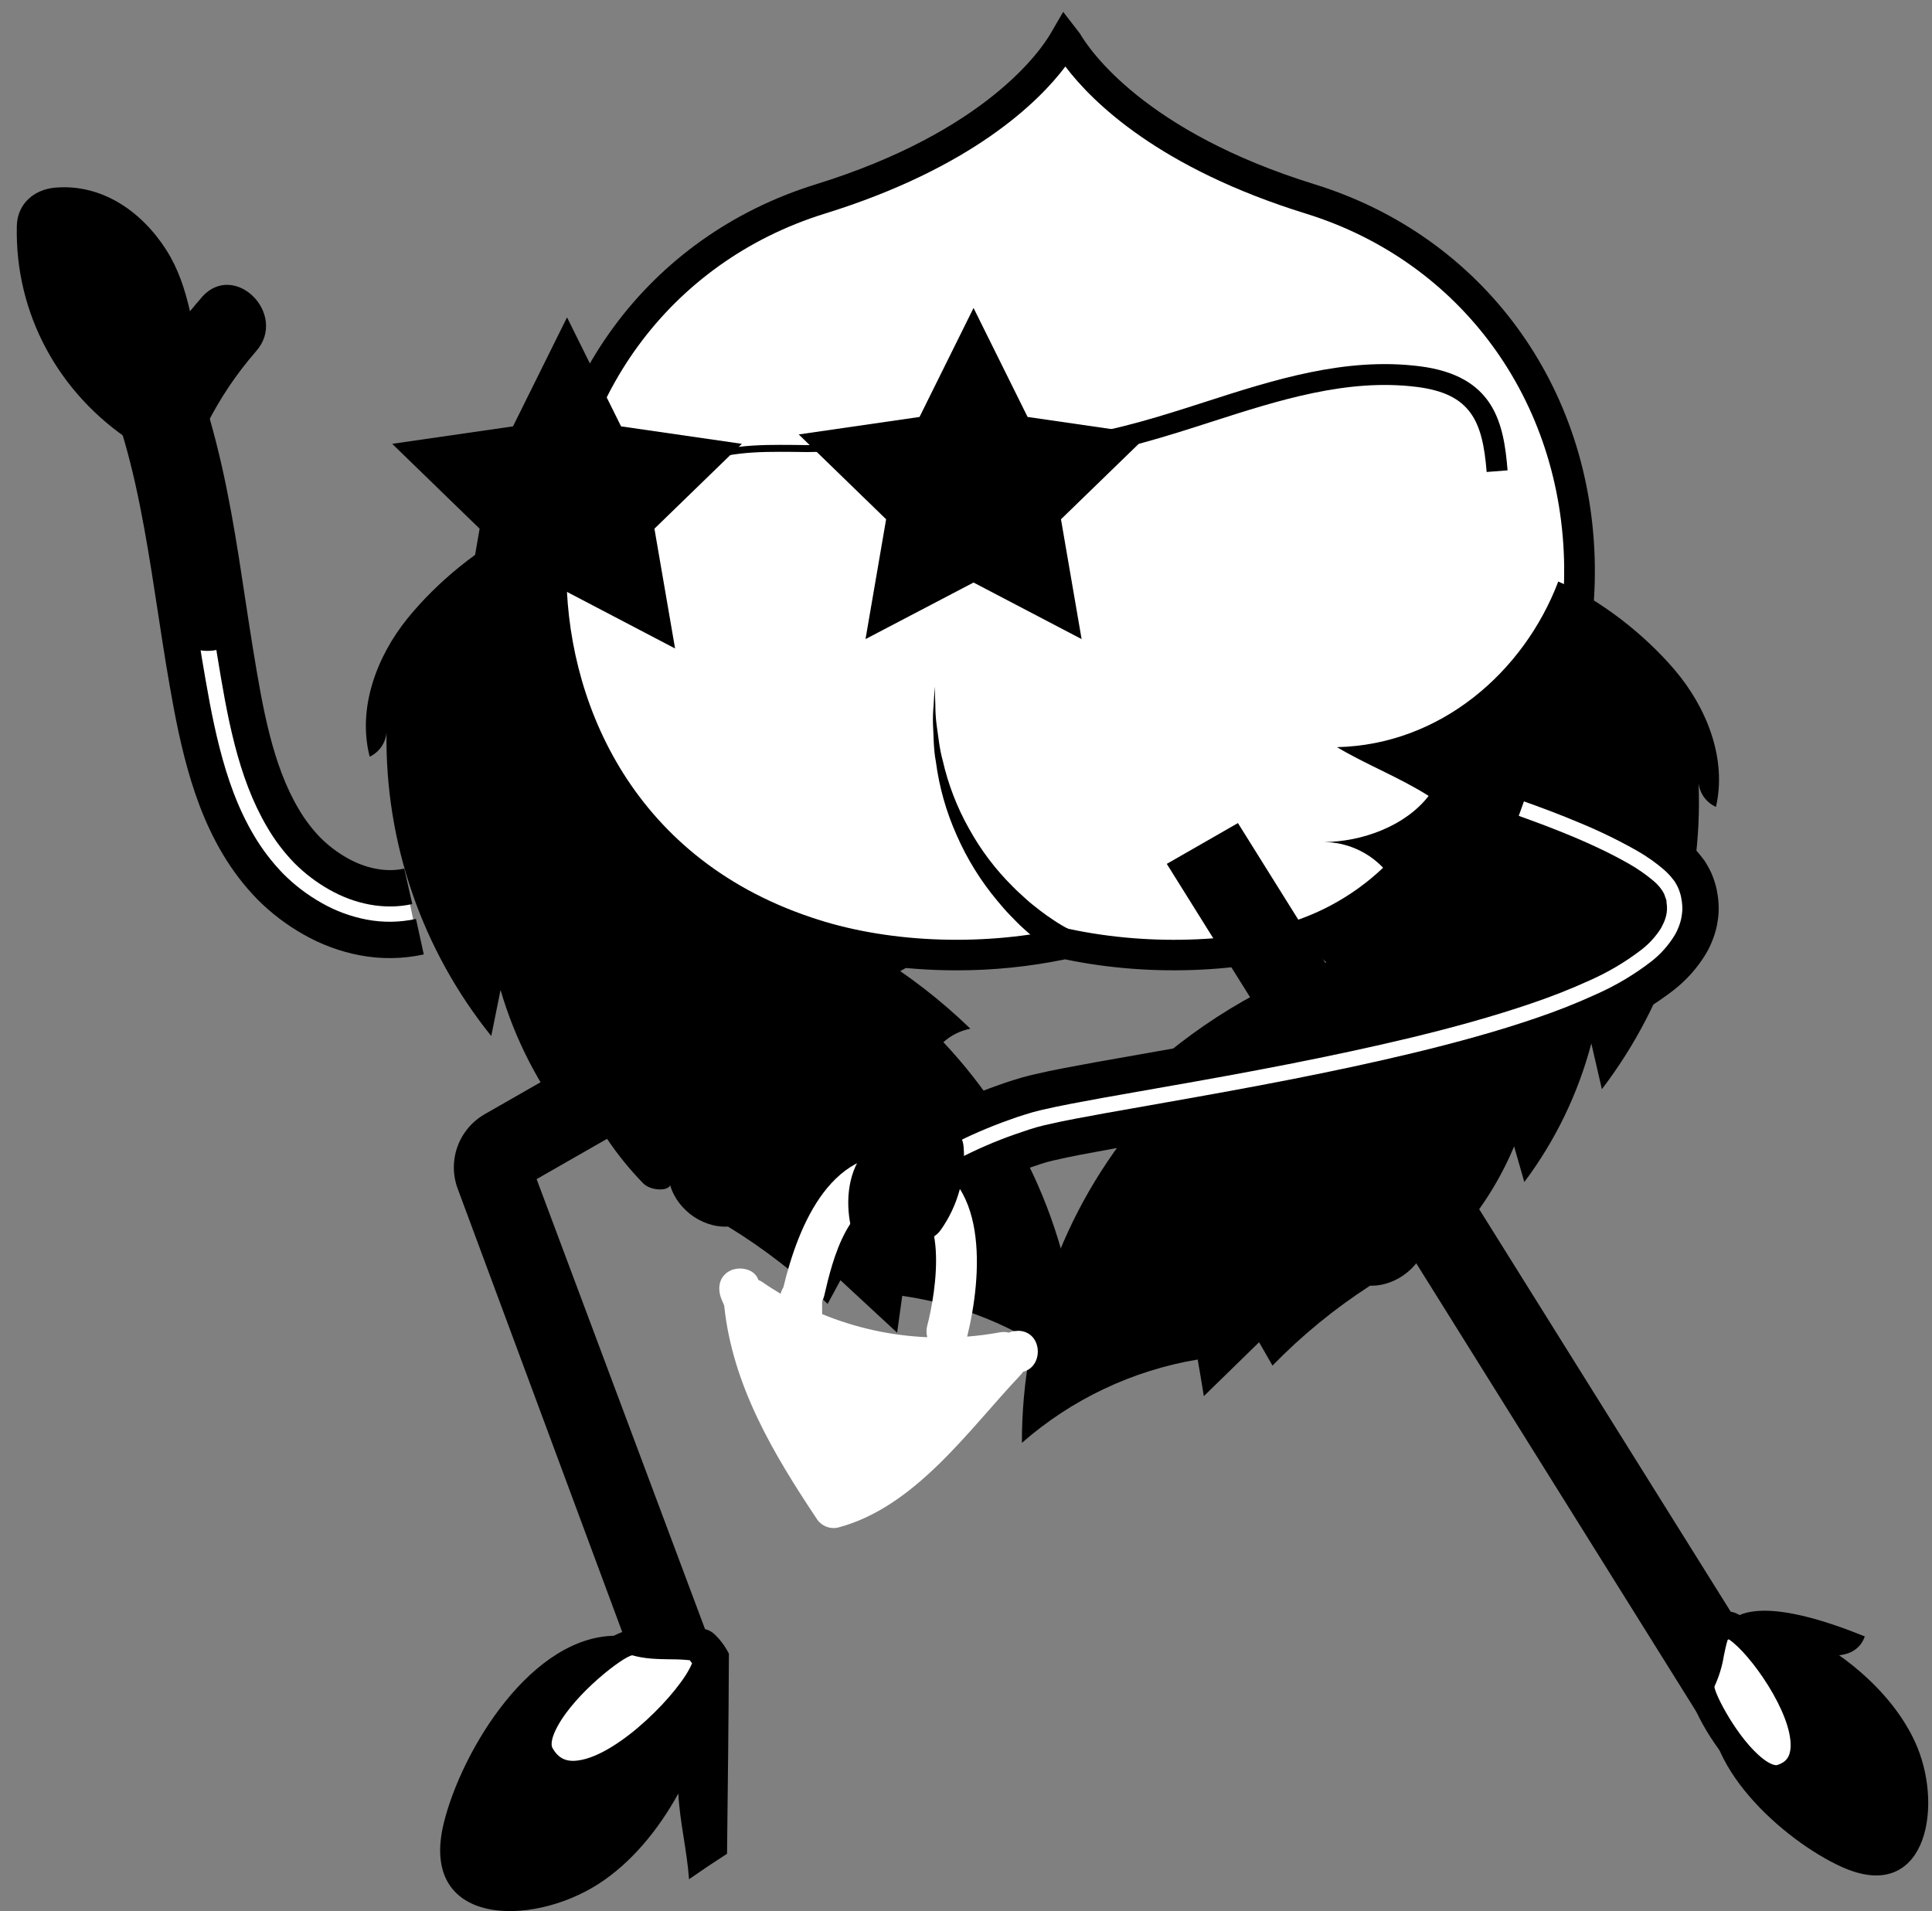 <svg width="93" height="92" viewBox="0 0 93 92" fill="none" xmlns="http://www.w3.org/2000/svg">
<rect x="0" y="0" width="93" height="92" fill="#808080" stroke="none"/>
<path d="M30.741 78.56L22.726 56.968C22.542 56.475 22.541 55.933 22.721 55.438C22.901 54.944 23.251 54.529 23.709 54.268L45.114 42.023L48.023 43.215L25.46 56.12C25.326 56.197 25.223 56.319 25.17 56.464C25.117 56.609 25.117 56.768 25.171 56.913L33.649 79.751L30.741 78.56Z" fill="black"/>
<path d="M34.927 81.069L30.159 79.123L22.033 57.227C21.788 56.571 21.785 55.849 22.024 55.191C22.264 54.532 22.73 53.98 23.341 53.632L45.06 41.209L49.699 43.109L25.831 56.763L34.927 81.069ZM31.322 78L32.37 78.431L24.477 57.164C24.363 56.856 24.362 56.517 24.474 56.208C24.587 55.9 24.806 55.64 25.093 55.477L46.346 43.319L45.168 42.838L24.078 54.9C23.771 55.075 23.537 55.353 23.416 55.684C23.296 56.014 23.297 56.377 23.42 56.707L31.322 78Z" fill="black"/>
<path d="M33.167 90.466C33.769 90.046 34.379 89.638 34.997 89.24C35.034 86.031 35.073 82.82 35.087 79.609C34.917 79.269 34.69 78.96 34.417 78.695C33.75 78.046 32.83 78.595 32.706 79.29C32.664 79.356 32.632 79.428 32.609 79.502C31.786 79.249 30.756 79.137 29.787 78.745C25.6 78.632 22.205 84.305 21.361 87.768C20.153 92.717 25.54 92.803 28.818 90.687C30.375 89.685 31.692 88.094 32.651 86.341C32.725 87.717 33.07 89.086 33.167 90.463" fill="black"/>
<path d="M33.991 80.04C33.538 81.953 27.773 87.649 26.035 84.451C25.143 82.802 29.68 78.821 30.609 79.09C31.573 79.368 32.643 79.16 33.616 79.359C33.638 79.582 34.035 79.83 33.986 80.04" fill="white"/>
<path d="M26.316 85.677C25.962 85.444 25.673 85.125 25.478 84.749C25.03 83.916 25.378 82.762 26.486 81.397C27.438 80.222 29.675 78.164 30.786 78.478C31.229 78.605 31.727 78.617 32.256 78.617C32.755 78.609 33.254 78.648 33.745 78.734L34.206 78.828L34.251 79.291C34.388 79.39 34.495 79.525 34.557 79.682C34.62 79.839 34.636 80.011 34.604 80.177C34.221 81.786 30.684 85.646 27.996 86.002C27.413 86.097 26.814 85.979 26.311 85.668L26.316 85.677ZM33.205 79.924C32.884 79.891 32.561 79.877 32.238 79.879C31.647 79.869 31.042 79.86 30.434 79.686C30.006 79.743 27.718 81.48 26.833 83.114C26.582 83.574 26.493 83.96 26.592 84.144C26.871 84.64 27.242 84.83 27.829 84.749C29.798 84.491 32.795 81.396 33.313 80.067C33.273 80.018 33.236 79.971 33.205 79.928" fill="black"/>
<path d="M84.347 78.606C85.698 79.078 89.065 80.716 89.767 78.778C88.151 78.124 84.418 76.74 83.155 78.154C83.634 78.453 84.195 78.593 84.759 78.556" fill="black"/>
<path d="M31.6 35.543C32.987 34.609 34.551 33.968 35.955 33.076C30.954 33.094 26.859 29.679 25.097 25.386C23.087 26.321 21.015 28.04 19.61 29.778C18.111 31.635 17.2 34.12 17.796 36.427C18.021 36.321 18.214 36.157 18.356 35.953C18.498 35.749 18.584 35.511 18.605 35.264C18.532 40.569 20.315 45.734 23.647 49.874L24.095 47.658C24.792 50.051 25.946 52.287 27.494 54.244C27.644 53.667 27.792 53.091 27.94 52.515C28.678 54.162 29.699 55.667 30.958 56.963C31.395 57.412 32.549 57.341 32.203 56.824C32.445 58.111 33.73 59.118 35.044 59.048C36.777 60.105 38.386 61.354 39.839 62.77C40.045 62.39 40.251 62.01 40.456 61.63L43.184 64.156L43.431 62.383C46.584 62.829 49.55 64.142 51.995 66.174C51.848 60.215 49.504 54.519 45.411 50.17C45.777 49.84 46.227 49.617 46.711 49.522C43.883 46.781 40.478 44.701 36.742 43.433C37.504 42.666 38.425 42.075 39.442 41.704C37.371 41.313 35.449 40.361 33.888 38.952C34.244 38.557 34.676 38.237 35.158 38.012C35.641 37.787 36.164 37.66 36.696 37.639C34.868 37.676 32.76 36.974 31.603 35.554" fill="black"/>
<path d="M51.069 2.229L46.796 6.482L38.761 9.818C38.761 9.818 32.456 12.553 31.336 14.781C31.336 14.781 26.25 20.048 26.352 28.455C26.352 28.455 26.658 39.395 37.239 44.56C37.239 44.56 45.275 47.497 50.869 45.472C50.869 45.472 63.889 48.004 68.364 42.332C68.364 42.332 76.805 36.458 76.093 27.24C76.093 27.24 76.093 17.416 68.873 12.553L64.499 10.122L57.989 7.691L53.718 4.854L51.069 2.229Z" fill="white"/>
<path d="M46.035 46.712C43.398 46.712 40.795 46.318 38.549 45.551C30.697 42.91 25.683 35.734 25.781 27.265C25.881 18.607 31.168 11.392 39.249 8.88C47.484 6.336 50.126 2.383 50.572 1.614L51.178 0.572L51.984 1.614C52.43 2.383 55.077 6.34 63.306 8.88C71.383 11.39 76.668 18.603 76.77 27.255C76.869 35.734 71.859 42.909 64.007 45.551C60.248 46.834 55.493 47.066 51.27 46.182C49.548 46.537 47.794 46.715 46.035 46.712ZM51.28 3.206C50.016 4.884 46.794 8.09 39.695 10.287C32.239 12.604 27.359 19.274 27.266 27.28C27.195 33.503 30.249 41.205 39.032 44.157C42.586 45.373 47.103 45.578 51.121 44.713L51.277 44.678L51.434 44.713C55.451 45.58 59.974 45.373 63.535 44.157C72.317 41.203 75.368 33.499 75.294 27.273C75.201 19.27 70.324 12.602 62.872 10.287C55.808 8.103 52.581 4.917 51.287 3.206" fill="black"/>
<path d="M83.67 79.548L59.34 40.617L57.197 41.845L81.995 81.55L83.67 79.548Z" fill="black"/>
<path d="M81.906 82.804L56.165 41.587L59.59 39.623L84.575 79.612L81.906 82.804ZM58.229 42.103L82.082 80.295L82.759 79.486L59.089 41.611L58.229 42.103Z" fill="black"/>
<path d="M82.409 81.414C81.649 84.882 85.882 88.619 88.655 89.873C92.622 91.666 93.552 87.19 92.297 84.12C91.331 81.757 88.956 79.657 86.627 78.577C83.417 77.088 83.614 79.557 82.409 81.414Z" fill="black"/>
<path d="M83.298 78.237C84.833 78.92 88.705 84.631 85.74 85.567C84.213 86.049 81.588 81.633 81.961 80.902C82.349 80.142 82.344 79.217 82.667 78.438C82.857 78.456 83.129 78.16 83.298 78.237Z" fill="white"/>
<path d="M85.079 86.178C84.483 86.024 83.835 85.547 83.168 84.762C82.405 83.868 80.901 81.582 81.395 80.614C81.561 80.239 81.677 79.844 81.739 79.44C81.813 79.016 81.927 78.6 82.079 78.197L82.258 77.769L82.722 77.811C82.828 77.701 82.966 77.628 83.116 77.601C83.266 77.574 83.421 77.594 83.559 77.659C85.013 78.307 87.586 81.914 87.459 84.192C87.403 85.176 86.86 85.881 85.935 86.174C85.657 86.258 85.361 86.26 85.082 86.182L85.079 86.178ZM83.163 78.945C83.09 79.178 83.037 79.433 82.983 79.698C82.9 80.215 82.747 80.718 82.526 81.192C82.536 81.55 83.665 83.743 84.874 84.674C85.221 84.94 85.452 84.997 85.551 84.969C85.969 84.837 86.166 84.581 86.193 84.12C86.284 82.485 84.247 79.597 83.218 78.916C83.2 78.927 83.179 78.937 83.163 78.945Z" fill="black"/>
<path d="M46.863 14.825L49.465 20.072L55.28 20.914L51.072 24.998L52.065 30.766L46.863 28.043L41.663 30.766L42.655 24.998L38.448 20.914L44.263 20.072L46.863 14.825Z" fill="black"/>
<path d="M27.295 15.278L29.896 20.525L35.711 21.366L31.502 25.451L32.496 31.218L27.295 28.495L22.093 31.218L23.087 25.451L18.879 21.366L24.694 20.525L27.295 15.278Z" fill="black"/>
<path d="M33.1 22.568L32.948 22.269C34.686 21.391 36.474 21.406 38.206 21.419C39.076 21.444 39.946 21.415 40.812 21.331L40.851 21.662C39.97 21.749 39.084 21.78 38.199 21.754C36.432 21.741 34.76 21.727 33.095 22.568" fill="black"/>
<path d="M71.562 22.721C71.369 20.264 70.798 18.956 68.212 18.628C64.848 18.201 61.512 19.278 58.275 20.319C56.15 21.003 53.948 21.709 51.751 21.994L51.623 20.999C53.729 20.721 55.883 20.034 57.964 19.364C61.301 18.288 64.753 17.179 68.339 17.632C71.925 18.085 72.387 20.357 72.569 22.643L71.562 22.721Z" fill="black"/>
<path d="M50.818 45.917C50.541 45.74 50.273 45.548 50.017 45.341C49.765 45.147 49.532 44.934 49.296 44.724C49.06 44.514 48.843 44.288 48.624 44.062C48.405 43.837 48.206 43.602 48.003 43.359C47.205 42.404 46.547 41.341 46.049 40.201C45.547 39.08 45.211 37.891 45.051 36.673C44.935 36.074 44.945 35.463 44.911 34.859C44.902 34.558 44.912 34.255 44.941 33.955L44.994 33.054L45.025 33.956C45.025 34.255 45.043 34.554 45.079 34.851C45.168 35.443 45.218 36.038 45.38 36.612C45.642 37.764 46.07 38.873 46.651 39.902C47.215 40.924 47.923 41.86 48.753 42.682C48.954 42.891 49.171 43.078 49.386 43.277C49.601 43.476 49.829 43.648 50.056 43.826C50.284 44.004 50.518 44.168 50.754 44.321C50.982 44.473 51.218 44.612 51.462 44.738L50.818 45.917Z" fill="black"/>
<path d="M68.777 38.319C67.365 37.421 65.785 36.821 64.358 35.968C69.358 35.853 73.362 32.333 75.01 27.995C77.045 28.879 79.161 30.542 80.609 32.244C82.157 34.06 83.134 36.521 82.601 38.843C82.374 38.742 82.177 38.583 82.031 38.383C81.884 38.182 81.792 37.947 81.764 37.701C81.975 43.001 80.329 48.209 77.109 52.434C76.939 51.7 76.77 50.965 76.601 50.231C75.967 52.641 74.872 54.906 73.376 56.903L72.884 55.187C72.191 56.85 71.21 58.38 69.986 59.707C69.567 60.167 68.405 60.124 68.73 59.594C68.523 60.887 67.264 61.928 65.951 61.893C64.245 62.995 62.67 64.285 61.254 65.739L60.608 64.615L57.948 67.211C57.855 66.623 57.756 66.035 57.653 65.447C54.512 65.974 51.581 67.363 49.191 69.459C49.181 63.498 51.375 57.742 55.353 53.288C54.978 52.968 54.523 52.756 54.037 52.675C56.791 49.86 60.141 47.692 63.842 46.327C63.061 45.58 62.124 45.014 61.098 44.67C63.157 44.224 65.053 43.222 66.578 41.773C66.211 41.388 65.771 41.08 65.283 40.867C64.795 40.654 64.269 40.541 63.736 40.535C65.564 40.524 67.652 39.766 68.773 38.311" fill="black"/>
<path d="M45.081 57.293L43.769 55.286C44.673 54.704 45.622 54.193 46.606 53.757C47.096 53.539 47.591 53.339 48.093 53.157C48.344 53.065 48.595 52.979 48.848 52.896L49.227 52.773C49.35 52.736 49.519 52.686 49.646 52.654C50.724 52.383 51.705 52.216 52.717 52.028L55.712 51.497C59.692 50.802 63.653 50.071 67.543 49.134C69.484 48.666 71.413 48.15 73.274 47.519C74.202 47.202 75.121 46.862 75.987 46.467C76.828 46.107 77.624 45.652 78.36 45.112C78.661 44.887 78.927 44.619 79.149 44.317C79.295 44.129 79.373 43.897 79.369 43.659C79.369 43.611 79.35 43.556 79.35 43.504C79.323 43.447 79.316 43.377 79.301 43.365C79.251 43.277 79.187 43.199 79.111 43.133C78.814 42.857 78.486 42.616 78.134 42.414C77.312 41.934 76.459 41.511 75.578 41.148C74.679 40.764 73.754 40.412 72.82 40.08L73.627 37.824C74.604 38.169 75.564 38.535 76.525 38.944C77.51 39.352 78.467 39.828 79.386 40.368C79.903 40.666 80.383 41.025 80.815 41.437C80.946 41.561 81.066 41.696 81.174 41.841C81.305 42.008 81.415 42.191 81.502 42.385C81.55 42.479 81.588 42.577 81.615 42.679L81.696 42.946C81.737 43.136 81.764 43.328 81.777 43.522C81.81 44.28 81.59 45.028 81.15 45.648C80.786 46.167 80.342 46.626 79.835 47.008C78.95 47.667 77.991 48.221 76.977 48.659C76.008 49.1 75.023 49.462 74.046 49.799C72.078 50.465 70.093 50.993 68.103 51.475C64.124 52.428 60.119 53.161 56.127 53.864L53.144 54.392C52.167 54.573 51.148 54.753 50.258 54.978C50.14 55.007 50.063 55.031 49.944 55.067L49.599 55.178C49.37 55.253 49.144 55.331 48.918 55.414C48.467 55.578 48.022 55.758 47.586 55.952C46.714 56.337 45.874 56.789 45.074 57.304" fill="white"/>
<path d="M43.964 55.165C44.873 54.593 45.825 54.091 46.813 53.666C47.304 53.453 47.801 53.258 48.303 53.081C48.555 52.988 48.806 52.903 49.059 52.826C49.296 52.748 49.617 52.658 49.874 52.597C50.926 52.348 51.916 52.18 52.921 51.991L55.91 51.463C59.886 50.768 63.84 50.031 67.724 49.1C69.663 48.63 71.585 48.107 73.447 47.471C74.364 47.162 75.265 46.807 76.145 46.406C76.974 46.042 77.757 45.58 78.475 45.03C78.761 44.809 79.007 44.541 79.202 44.238C79.341 43.98 79.396 43.801 79.359 43.6C79.355 43.573 79.352 43.547 79.35 43.52L79.32 43.434C79.312 43.379 79.29 43.376 79.284 43.351C79.211 43.247 79.125 43.154 79.027 43.073C78.706 42.803 78.362 42.562 77.997 42.354C76.392 41.434 74.517 40.707 72.662 40.045" stroke="black" stroke-width="1.75" stroke-miterlimit="10"/>
<path d="M73.484 37.695C74.461 38.04 75.423 38.401 76.385 38.807C77.37 39.213 78.329 39.68 79.256 40.207C79.768 40.5 80.25 40.842 80.696 41.227C80.825 41.343 80.947 41.465 81.062 41.594L81.246 41.822C81.315 41.903 81.374 41.991 81.423 42.085C81.537 42.274 81.628 42.477 81.693 42.688C81.721 42.779 81.75 42.87 81.772 42.966L81.823 43.259C81.851 43.459 81.862 43.661 81.856 43.862C81.843 44.063 81.815 44.263 81.771 44.46C81.727 44.65 81.666 44.836 81.589 45.016C81.521 45.187 81.437 45.352 81.34 45.509C80.999 46.062 80.563 46.551 80.053 46.954C79.171 47.639 78.209 48.213 77.187 48.665C76.231 49.102 75.252 49.49 74.256 49.827C72.288 50.501 70.305 51.037 68.316 51.52C64.338 52.48 60.336 53.217 56.348 53.92L53.367 54.448C52.383 54.628 51.381 54.806 50.466 55.022C50.232 55.079 50.064 55.125 49.822 55.204C49.579 55.284 49.367 55.355 49.142 55.434C48.691 55.592 48.247 55.766 47.81 55.955C46.94 56.33 46.1 56.771 45.298 57.274" stroke="black" stroke-width="1.75" stroke-miterlimit="10"/>
<path d="M4.347 15.091L6.369 13.793C8.082 16.463 9.095 19.454 9.772 22.411C10.449 25.367 10.82 28.34 11.288 31.232C11.779 34.112 12.238 37.007 13.562 39.293C13.881 39.85 14.264 40.369 14.703 40.838C15.136 41.292 15.63 41.683 16.172 42C16.695 42.308 17.263 42.533 17.856 42.667C18.418 42.784 18.998 42.788 19.561 42.678L20.046 45.026C19.16 45.201 18.248 45.196 17.364 45.012C16.515 44.825 15.7 44.506 14.952 44.065C14.218 43.637 13.549 43.107 12.964 42.492C12.392 41.885 11.893 41.214 11.478 40.492C10.663 39.072 10.149 37.555 9.778 36.06C9.406 34.566 9.161 33.087 8.912 31.613C8.438 28.667 8.061 25.754 7.426 22.939C6.791 20.125 5.85 17.432 4.347 15.089" fill="white"/>
<path d="M6.457 13.94C8.158 16.612 9.134 19.61 9.807 22.557C10.48 25.504 10.841 28.477 11.313 31.365C11.785 34.254 12.276 37.125 13.624 39.391C13.947 39.945 14.335 40.458 14.78 40.92C15.22 41.365 15.72 41.747 16.265 42.056C17.341 42.674 18.565 42.913 19.653 42.667" stroke="black" stroke-width="1.75" stroke-miterlimit="10"/>
<path d="M20.212 45.091C19.318 45.287 18.392 45.3 17.492 45.13C16.627 44.966 15.796 44.658 15.033 44.22C14.286 43.797 13.602 43.275 12.999 42.666C12.413 42.061 11.901 41.39 11.473 40.666C10.628 39.246 10.108 37.721 9.723 36.218C9.338 34.714 9.094 33.239 8.845 31.77C8.367 28.826 7.995 25.911 7.367 23.105C6.739 20.298 5.832 17.602 4.347 15.268" stroke="black" stroke-width="1.75" stroke-miterlimit="10"/>
<path d="M9.716 14.309C9.521 14.531 9.332 14.757 9.145 14.985C8.909 13.952 8.587 12.948 8.006 12.036C6.835 10.196 4.918 8.84 2.658 9.033C1.644 9.12 0.835 9.806 0.81 10.874C0.713 15.105 2.827 18.956 6.358 21.267C6.407 21.466 6.454 21.665 6.498 21.863C7.12 24.407 7.593 26.985 7.916 29.583C8.203 31.903 11.903 31.932 11.613 29.583C11.246 26.505 10.692 23.452 9.952 20.442C10.592 19.171 11.389 17.985 12.325 16.912C13.89 15.139 11.285 12.524 9.711 14.309" fill="black"/>
<path d="M48.981 64.07C48.837 64.067 48.694 64.096 48.562 64.153C48.422 64.117 48.276 64.112 48.133 64.138C47.612 64.234 47.085 64.303 46.556 64.345C47.263 61.494 47.673 56.46 43.927 55.687C40.067 54.89 38.423 59.001 37.707 61.979C37.646 62.071 37.602 62.173 37.579 62.281C37.284 62.107 36.994 61.928 36.709 61.725C36.646 61.683 36.579 61.648 36.51 61.619L36.481 61.554C36.268 61.051 35.532 60.951 35.102 61.194C34.581 61.49 34.529 62.072 34.741 62.569C34.78 62.66 34.819 62.753 34.86 62.847C35.257 66.702 37.244 70.013 39.358 73.181C39.467 73.322 39.613 73.431 39.78 73.496C39.947 73.56 40.128 73.578 40.305 73.546C44.041 72.573 46.586 68.882 49.109 66.21C49.162 66.157 49.209 66.099 49.249 66.037C50.272 65.782 50.188 64.063 48.983 64.063L48.981 64.07ZM44.644 64.374C42.902 64.301 41.186 63.924 39.575 63.262V62.641C39.62 62.558 39.653 62.47 39.675 62.378C40.08 60.628 40.843 57.472 43.226 57.616C45.779 57.77 45.05 62.231 44.637 63.807C44.584 63.992 44.584 64.189 44.637 64.374" fill="white"/>
<path d="M46.381 55.181C46.305 54.275 45.264 54.008 44.706 54.389C43.516 54.038 42.278 54.544 41.548 55.52C40.765 56.567 40.687 58.041 41.012 59.273C41.378 60.653 42.84 60.892 43.486 59.59C43.523 59.513 43.558 59.437 43.592 59.359C43.988 59.836 44.848 59.812 45.267 59.234C46.109 58.058 46.505 56.622 46.383 55.182" fill="black"/>
</svg>
